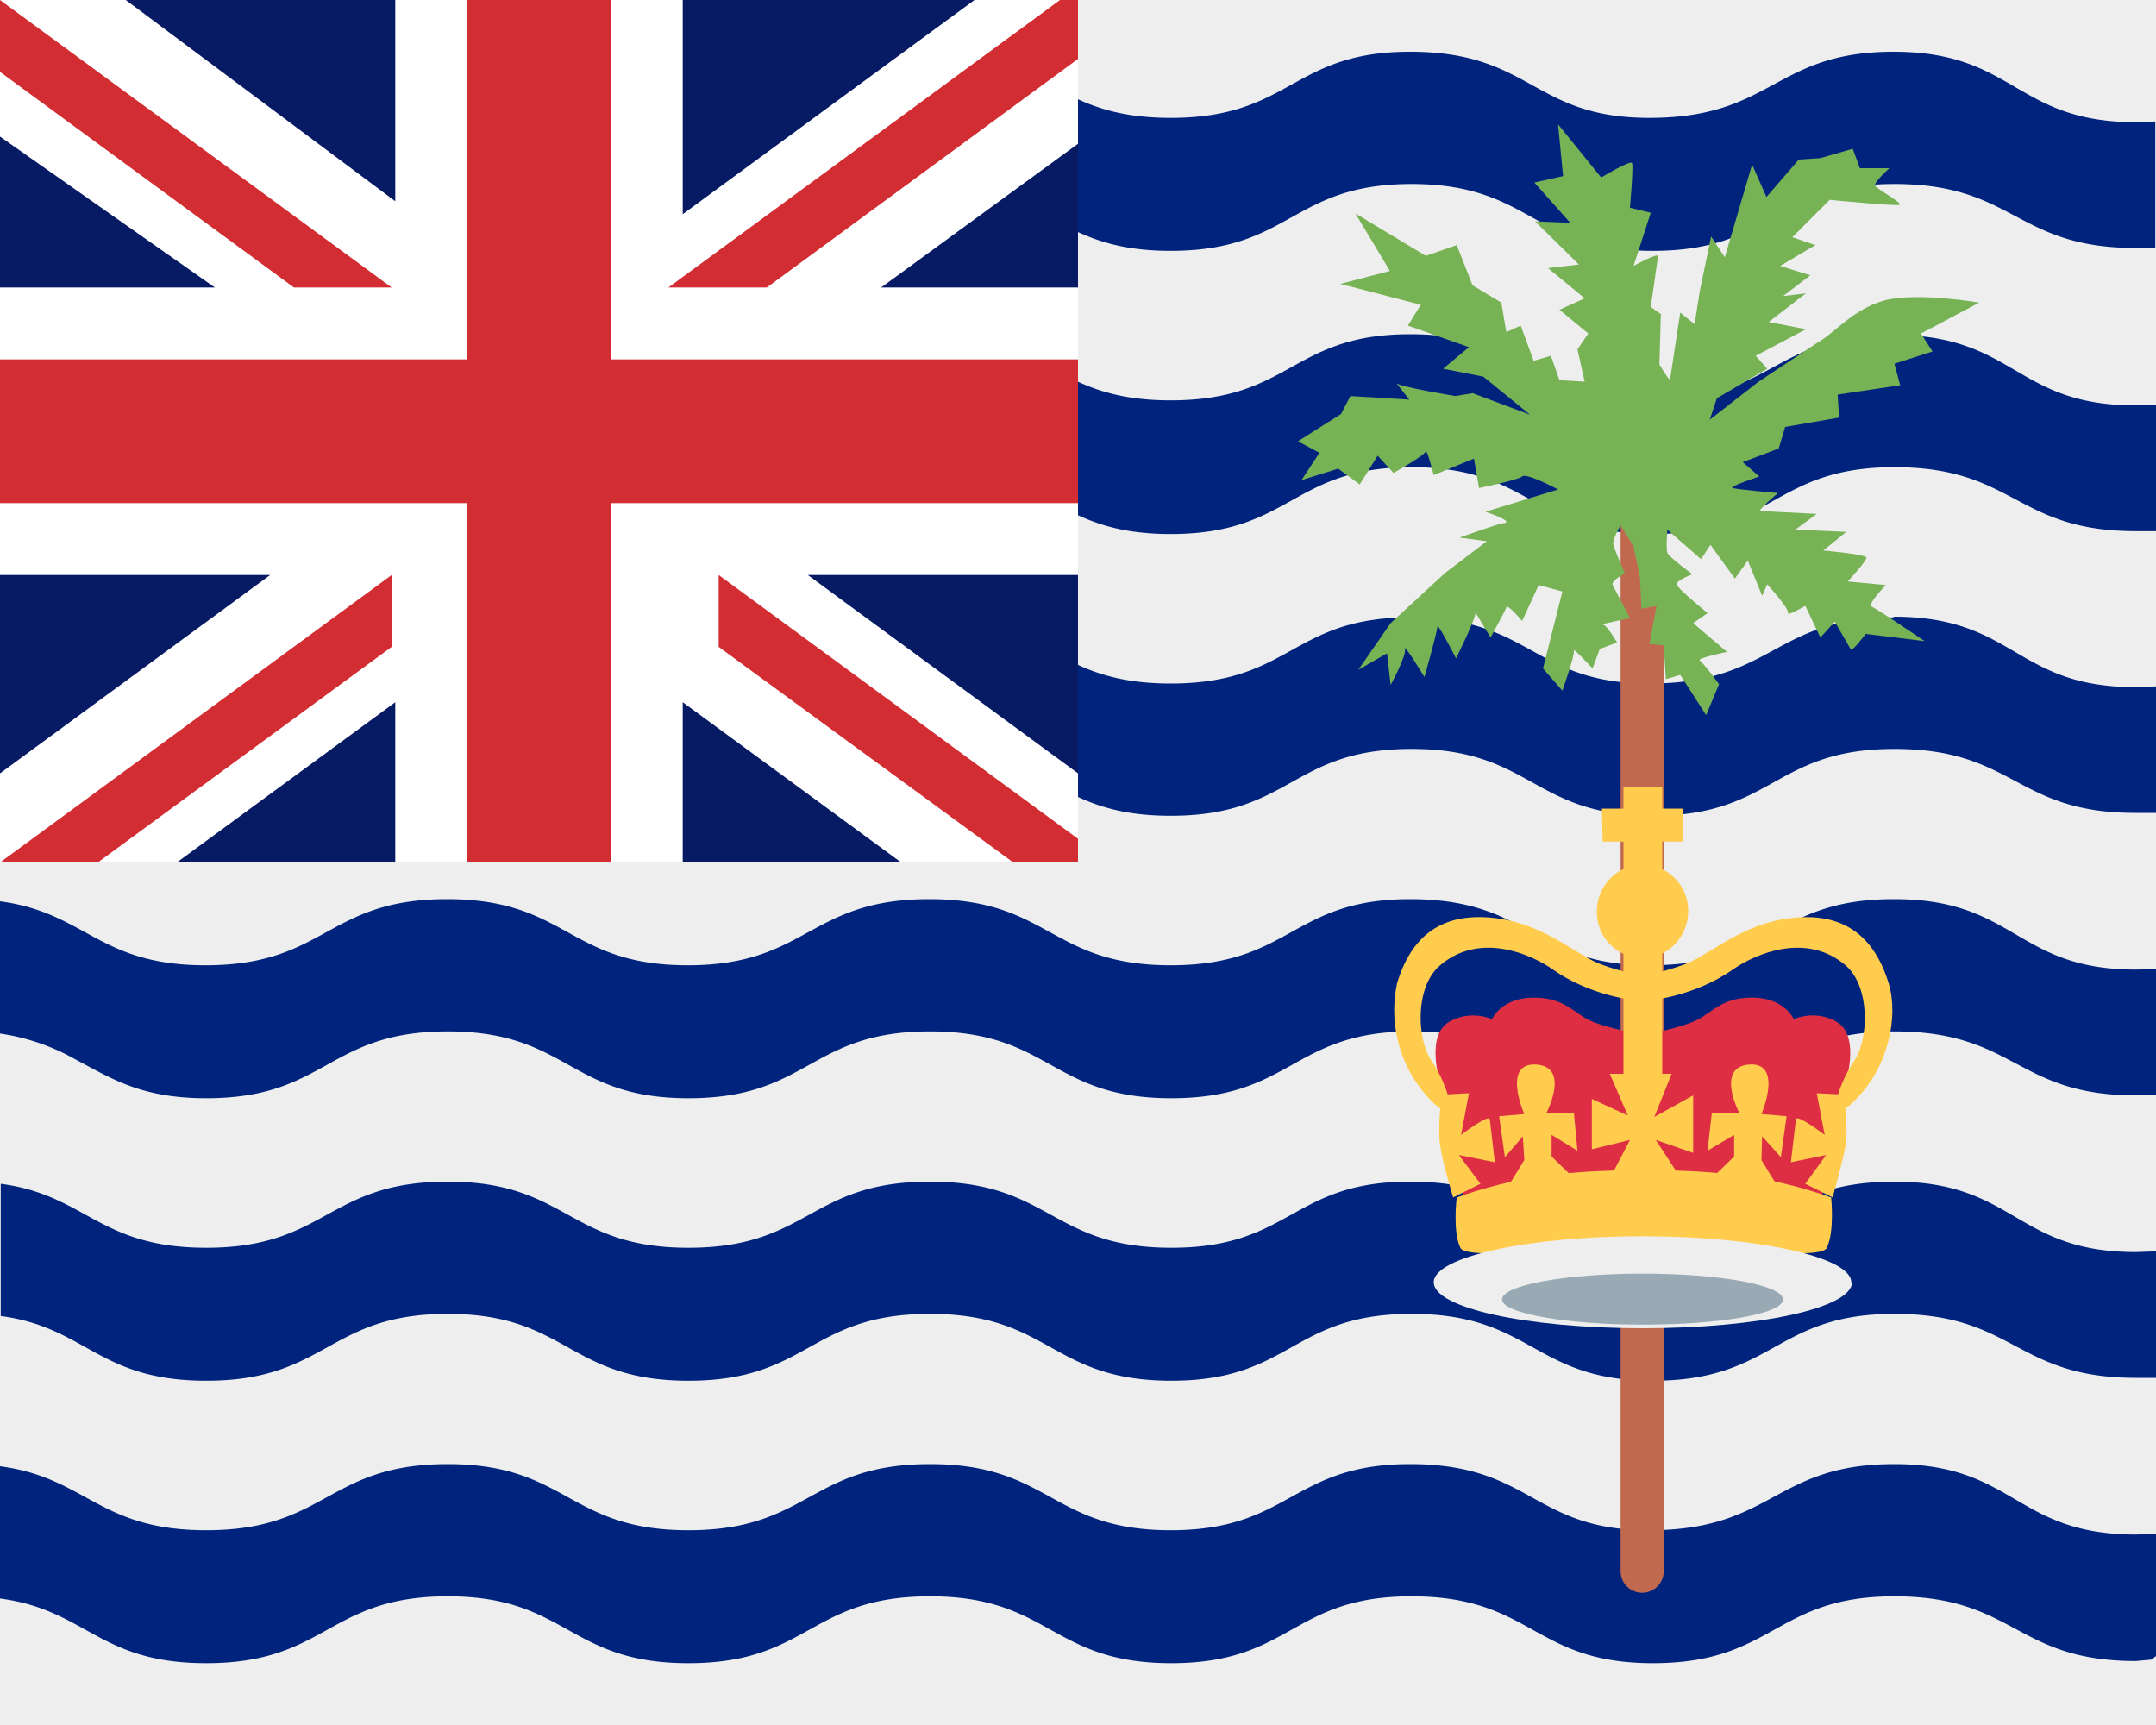 <svg xmlns="http://www.w3.org/2000/svg" width="30" height="24" viewBox="0 0 30 24">
  <path fill="#eee" d="M0 0h30v24H0z"/>
  <path fill="#00247d" d="M26.36 20.37c1.68 0 1.68.98 3.36.98l.28-.01v1.7l-.06.05-.22.02c-1.68 0-1.68-.9-3.36-.9-1.67 0-1.67.93-3.36.93-1.67 0-1.67-.93-3.36-.93-1.67 0-1.67.93-3.34.93-1.68 0-1.68-.93-3.36-.93s-1.68.93-3.36.93-1.68-.93-3.35-.93-1.68.93-3.36.93c-1.5 0-1.66-.74-2.87-.9V20.4c1.21.16 1.37.89 2.87.89 1.68 0 1.68-.92 3.36-.92 1.67 0 1.67.92 3.35.92s1.68-.92 3.36-.92 1.68.92 3.35.92 1.68-.92 3.33-.92c1.7 0 1.7.92 3.33.92 1.73 0 1.73-.92 3.41-.92m0-3.93c1.68 0 1.68.98 3.36.98l.28-.01v1.76h-.28c-1.68 0-1.68-.89-3.36-.89-1.67 0-1.67.93-3.36.93-1.67 0-1.67-.93-3.36-.93-1.67 0-1.67.93-3.34.93-1.68 0-1.68-.93-3.36-.93s-1.68.93-3.36.93-1.68-.93-3.35-.93-1.68.93-3.36.93c-1.5 0-1.66-.74-2.86-.9v-1.84c1.2.16 1.36.89 2.86.89 1.68 0 1.68-.92 3.36-.92 1.67 0 1.67.92 3.35.92s1.68-.92 3.36-.92 1.68.92 3.36.92c1.67 0 1.67-.92 3.32-.92 1.7 0 1.7.92 3.33.92 1.74 0 1.73-.92 3.41-.92m0-3.93c1.69 0 1.69.98 3.36.98l.29-.01v1.76h-.29c-1.67 0-1.67-.89-3.36-.89-1.67 0-1.67.93-3.35.93s-1.68-.93-3.36-.93c-1.67 0-1.67.93-3.35.93s-1.68-.93-3.36-.93-1.68.93-3.36.93c-1.67 0-1.67-.93-3.35-.93s-1.68.93-3.36.93c-.75 0-1.16-.19-1.54-.39l-.28-.15A3 3 0 0 0 0 14.38v-1.84c1.2.16 1.37.89 2.86.89 1.68 0 1.68-.92 3.36-.92s1.68.92 3.35.92 1.68-.92 3.36-.92 1.68.92 3.36.92 1.68-.92 3.33-.92c1.7 0 1.7.92 3.33.92 1.73 0 1.73-.92 3.4-.92m0-3.93c1.69 0 1.69.98 3.36.98l.29-.01v1.76h-.29c-1.67 0-1.67-.89-3.35-.89s-1.68.93-3.36.93-1.68-.93-3.36-.93c-1.67 0-1.67.93-3.35.93s-1.68-.93-3.36-.93-1.68.93-3.36.93c-1.67 0-1.67-.93-3.35-.93s-1.68.93-3.36.93c-1.5 0-1.66-.74-2.86-.9V8.62c1.2.16 1.37.9 2.86.9 1.68 0 1.68-.93 3.36-.93s1.68.92 3.35.92 1.68-.92 3.36-.92 1.68.92 3.36.92 1.68-.92 3.33-.92c1.7 0 1.7.92 3.33.92 1.73 0 1.73-.92 3.4-.92m0-3.93c1.69 0 1.69.98 3.36.98l.29-.01v1.76h-.28c-1.68 0-1.68-.89-3.36-.89s-1.68.93-3.36.93-1.68-.93-3.36-.93c-1.67 0-1.67.93-3.35.93s-1.68-.93-3.36-.93-1.68.93-3.35.93S7.9 6.5 6.22 6.5s-1.68.93-3.36.93c-.75 0-1.16-.19-1.54-.39l-.28-.15A3 3 0 0 0 0 6.52V4.68c1.2.16 1.37.9 2.86.9 1.68 0 1.68-.93 3.36-.93s1.68.92 3.36.92c1.67 0 1.67-.92 3.35-.92s1.68.92 3.36.92 1.68-.92 3.33-.92c1.7 0 1.7.92 3.33.92 1.73 0 1.73-.92 3.4-.92m0-3.93c1.69 0 1.69.98 3.37.98l.27-.01v1.76h-.27c-1.68 0-1.68-.89-3.36-.89s-1.68.93-3.36.93-1.68-.93-3.36-.93c-1.67 0-1.67.93-3.35.93s-1.68-.93-3.36-.93-1.68.93-3.35.93-1.68-.93-3.36-.93-1.68.93-3.36.93c-.75 0-1.16-.19-1.54-.39l-.28-.15A3 3 0 0 0 0 2.59V.75q.57.09.92.29l.4.22c.38.2.8.38 1.54.38 1.68 0 1.68-.92 3.36-.92s1.68.92 3.36.92c1.67 0 1.67-.92 3.35-.92s1.68.92 3.36.92 1.68-.92 3.33-.92c1.7 0 1.7.92 3.33.92 1.73 0 1.73-.92 3.4-.92"/>
  <path fill="#c1694f" d="M23.15 21.86a.3.3 0 0 1-.6 0V7.2a.3.3 0 0 1 .3-.3c.17 0 .3.14.3.3z"/>
  <path fill="#dd2e44" d="M20.76 14.18s.13-.3.58-.3.56.23.83.34c.27.1.61.16.61.16v2.26h-2.42s-.09-.85-.23-1.27c-.15-.41-.27-.97.03-1.15s.6-.04.6-.04"/>
  <path fill="#ffcc4d" d="M22.78 13.6v.32s-.63-.05-1.17-.43c-.33-.23-1.03-.52-1.57-.06-.36.3-.33 1.06-.1 1.36.2.3.42.97-.04.51a1.8 1.8 0 0 1-.46-1.62c.14-.46.43-.92 1.14-.92.7 0 1.17.38 1.5.56.27.17.72.22.7.28"/>
  <path fill="#ffcc4d" d="m20.06 15.23.38-.02-.11.58s.38-.29.4-.22l.07.6-.5-.1.3.4-.38.19s-.15-.49-.18-.72c-.04-.24.02-.71.02-.71m.8.3.35-.03s-.31-.7.15-.69c.5.02.16.67.16.67h.38l.05.53-.36-.22v.3l.4.39-1.05.1.27-.44-.02-.33-.25.29z"/>
  <path fill="#dd2e44" d="M24.96 14.18s-.13-.3-.58-.3-.56.23-.83.34a3 3 0 0 1-.62.16v2.26h2.43s.09-.85.23-1.27c.15-.41.27-.97-.03-1.15s-.6-.04-.6-.04"/>
  <path fill="#ffcc4d" d="M22.94 13.6v.32s.63-.05 1.17-.43c.33-.23 1.03-.52 1.57-.06.35.3.33 1.06.1 1.36-.2.3-.42.97.04.51s.6-1.16.46-1.62-.44-.92-1.14-.92-1.17.38-1.5.56c-.27.17-.72.22-.7.28"/>
  <path fill="#ffcc4d" d="m25.66 15.23-.38-.02.11.58s-.38-.29-.4-.22l-.07.6.49-.1-.29.4.38.19s.14-.49.18-.72c.04-.24-.02-.71-.02-.71m-.8.3-.35-.03s.3-.7-.15-.69c-.5.02-.16.67-.16.67h-.38l-.06.53.37-.22v.3l-.4.39 1.05.1-.27-.44.01-.33.26.29zm-1.37-2.85c0 .36-.29.65-.63.65a.64.64 0 0 1-.64-.65c0-.36.29-.65.64-.65a.64.64 0 0 1 .63.65m-1.2-1.43h1.13v.46H22.3z"/>
  <path fill="#ffcc4d" d="M22.59 10.95h.54v4.17h-.54z"/>
  <path fill="#ffcc4d" d="M22.4 14.94h.86l-.24.6.54-.3v.8l-.52-.18.45.69h-1.17l.36-.69-.53.13v-.7l.5.23z"/>
  <path fill="#ffcc4d" d="M22.86 16.28c1.12 0 1.82.1 2.62.38 0 0 .05.47-.06.7-.1.24-2.58-.16-2.58-.16z"/>
  <path fill="#ffcc4d" d="M22.89 16.28c-1.12 0-1.83.1-2.62.38 0 0-.06.47.05.7.11.24 2.59-.16 2.59-.16z"/>
  <path fill="#eee" d="M25.77 17.84c0 .36-1.3.64-2.91.64s-2.91-.28-2.91-.64c0-.35 1.3-.64 2.9-.64 1.61 0 2.91.29 2.91.64"/>
  <path fill="#99aab5" d="M24.81 18.08c0 .2-.88.35-1.95.35-1.08 0-1.96-.16-1.96-.35 0-.2.88-.36 1.96-.36 1.07 0 1.95.16 1.95.36"/>
  <path fill="#77b255" d="m21.68 1.73.6.74s.41-.25.43-.2c.02.06-.03.62-.03.62l.29.07-.24.74s.36-.2.34-.13l-.1.7.14.1-.02.7s.15.26.15.2l.14-.92.2.16.07-.45.16-.77.19.29.38-1.29.2.45.45-.52.3-.02.45-.13.1.27h.41s-.21.19-.2.24c.02.05.4.25.34.27s-.97-.07-.97-.07l-.52.52.32.11-.49.29.42.13-.38.29.32-.04-.52.4.52.1-.7.37.16.18-.7.41-.1.3.68-.53.8-.53c.28-.16.5-.47.95-.6.45-.12 1.32.03 1.32.03l-.81.43.16.25-.53.17.08.3-.87.13.02.32-.75.13-.09.3-.5.19.23.2s-.43.14-.37.16.63.07.63.07-.3.25-.24.25l.78.04-.3.22.71.03-.32.26s.6.05.6.1-.26.33-.26.33l.53.05s-.26.27-.2.3c.05.01.74.48.74.48l-.82-.1s-.2.27-.21.21l-.22-.38-.2.22-.21-.44s-.26.15-.24.1c.02-.06-.29-.4-.29-.4l-.07.16-.2-.49-.18.25-.34-.47-.13.2-.47-.41s-.02.27 0 .32c.02.06.35.3.35.3s-.22.08-.22.14c0 .05.43.4.43.4l-.2.14.47.4s-.43.09-.38.12c.06.04.27.33.27.33l-.18.43-.36-.56-.2.06-.03-.47-.2-.02.1-.53-.21.04-.02-.43-.09-.44-.18-.29s-.13.22-.1.27c.01.06.16.4.16.4s-.2.1-.17.16l.24.46s-.44.09-.38.09.2.25.2.25l-.24.09-.1.27s-.28-.3-.26-.25-.16.56-.16.56l-.27-.31.27-1.07-.33-.09-.23.5s-.2-.24-.22-.19c-.02.06-.22.42-.22.42l-.21-.35c.02.06-.27.64-.27.64S20 8.65 20 8.72s-.18.7-.18.7-.29-.48-.27-.39c.02.1-.2.5-.2.5l-.05-.44-.4.23.45-.65.76-.7.58-.44-.38-.05s.55-.2.61-.2c.17-.02-.25-.16-.25-.16l1.01-.31s-.45-.24-.5-.18c-.06.05-.6.16-.6.16l-.07-.41-.56.23s-.1-.38-.11-.33c-.02.06-.45.3-.45.3l-.22-.24-.25.4-.3-.22-.51.16.25-.38-.3-.16.6-.38.13-.25.82.05-.18-.23c.03.05.82.18.82.18l.24-.04.8.3-.65-.53-.56-.11.36-.3-.85-.3.18-.29-1.12-.29.69-.18-.48-.8.98.59.43-.15.22.56.4.24.07.41.2-.09.18.49.24-.07.12.34.35.02-.1-.45.15-.22-.4-.33.35-.16-.51-.42.43-.05-.61-.6.49.02-.5-.56.4-.09z"/>
  <path fill="#071b65" d="M0 0h15v12H0z"/>
  <path fill="#fff" d="M5.5 9.77V12h4V9.77L12.54 12H15v-1.24L11.24 8H15V4h-2.74L15 2V0h-1.44L9.5 2.98V0h-4v2.8L1.75 0H0v1.9L2.99 4H0v4h3.76L0 10.76V12h2.46z"/>
  <path fill="#d22d32" d="m0 1 4.09 3h1.36L0 0zm0 11 5.45-4v1l-4.09 3z"/>
  <path fill="#d22d32" d="M8.5 12h-2V7H0V5h6.5V0h2v5H15v2H8.5z"/>
  <path fill="#d22d32" d="M15 11.67 10 8v1l4.1 3h.9zM15 0h-.25L9.3 4h1.37L15 .82z"/>
</svg>
